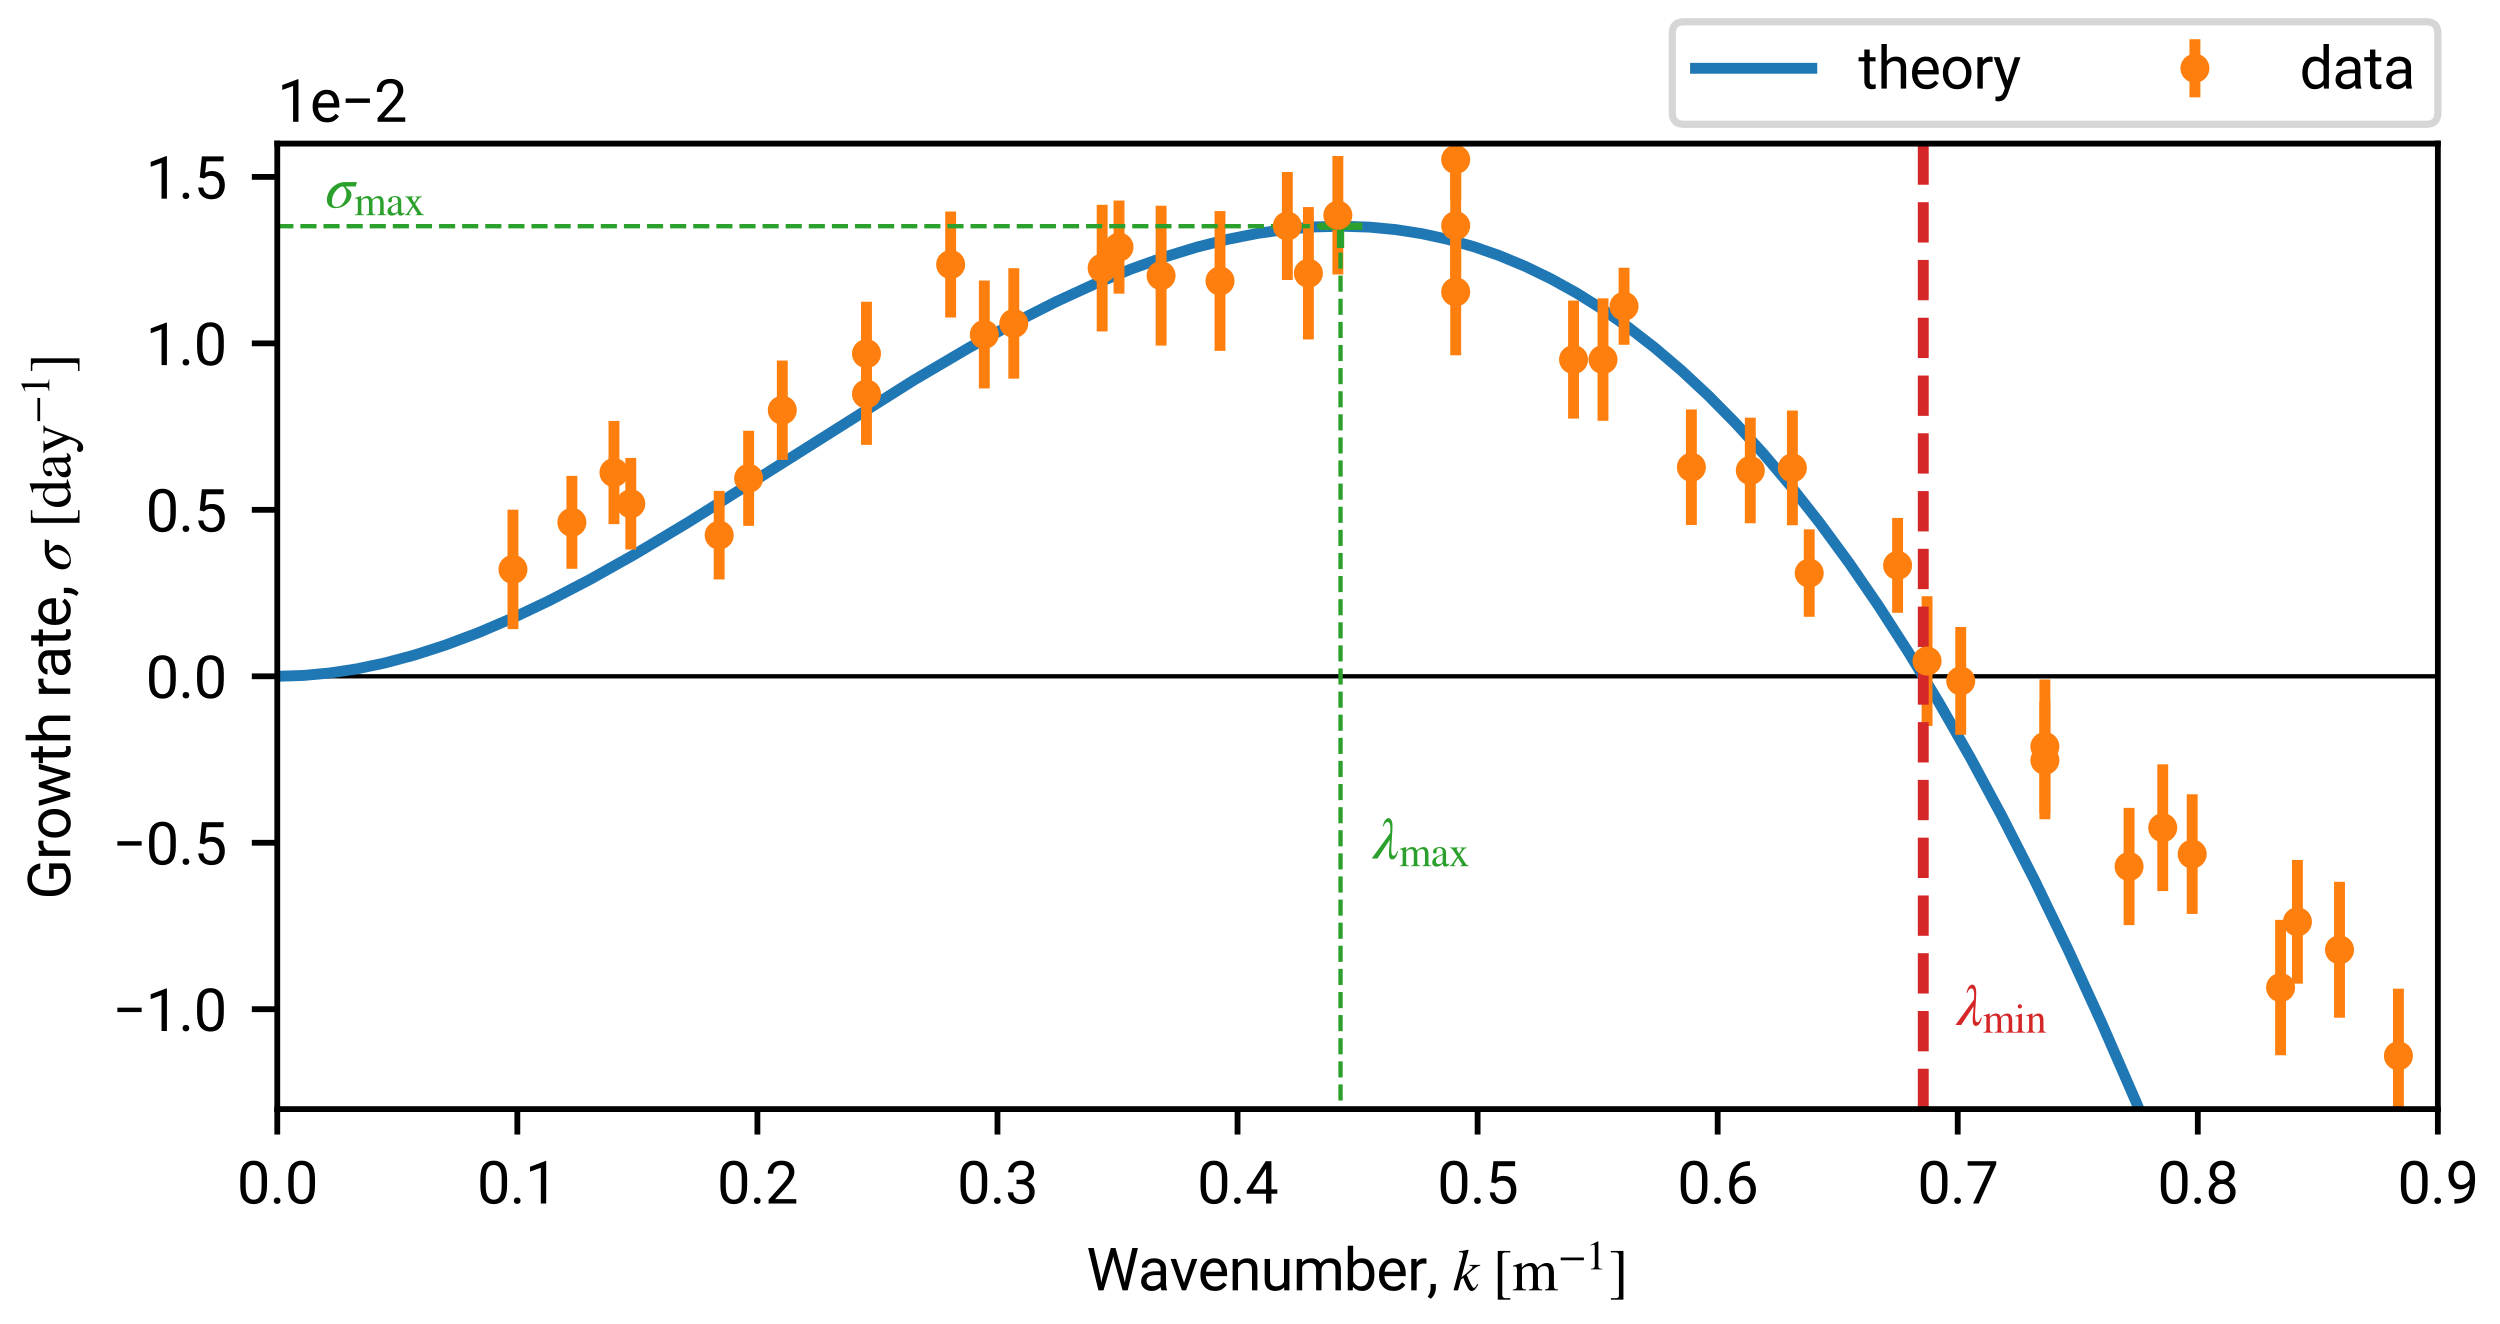 <?xml version='1.0' encoding='ASCII' standalone='yes'?>
<svg xmlns:xlink="http://www.w3.org/1999/xlink" xmlns="http://www.w3.org/2000/svg" width="688.069pt" height="364.5pt" viewBox="0 0 344.034 182.25" version="1.1">
 <defs>
  <style type="text/css">*{stroke-linejoin: round; stroke-linecap: butt}</style>
 </defs>
 <g id="figure_1">
  <g id="patch_1">
   <path d="M 0 182.25  L 344.034 182.25  L 344.034 0  L 0 0  z " style="fill: #ffffff"/>
  </g>
  <g id="axes_1">
   <g id="patch_2">
    <path d="M 38.156 152.625  L 335.483 152.625  L 335.483 19.762  L 38.156 19.762  z " style="fill: #ffffff"/>
   </g>
   <g id="matplotlib.axis_1">
    <g id="xtick_1">
     <g id="line2d_1">
      <defs>
       <path id="mc173ce4b96" d="M 0 0  L 0 3.5  " style="stroke: #000000; stroke-width: 0.8"/>
      </defs>
      <g>
       <use xlink:href="#mc173ce4b96" x="38.156" y="152.625" style="stroke: #000000; stroke-width: 0.8"/>
      </g>
     </g>
     <g id="text_1">
      <!-- 0.0 -->
      <g transform="translate(32.605 165.625) scale(0.08 -0.08)">
       <defs>
        <path id="Roboto-Regular-30" d="M 3234 1944  Q 3234 825 2848 381  Q 2463 -63 1800 -63  Q 1156 -63 764 368  Q 372 800 359 1872  L 359 2638  Q 359 3753 750 4183  Q 1141 4613 1794 4613  Q 2447 4613 2834 4195  Q 3222 3778 3234 2709  L 3234 1944  z M 2653 2734  Q 2653 3503 2434 3822  Q 2216 4141 1794 4141  Q 1388 4141 1167 3831  Q 947 3522 941 2778  L 941 1850  Q 941 1088 1164 750  Q 1388 413 1800 413  Q 2222 413 2436 745  Q 2650 1078 2653 1825  L 2653 2734  z " transform="scale(0.016)"/>
        <path id="Roboto-Regular-2e" d="M 450 306  Q 450 453 542 554  Q 634 656 809 656  Q 984 656 1076 554  Q 1169 453 1169 306  Q 1169 163 1076 62  Q 984 -38 809 -38  Q 634 -38 542 62  Q 450 163 450 306  z " transform="scale(0.016)"/>
       </defs>
       <use xlink:href="#Roboto-Regular-30"/>
       <use xlink:href="#Roboto-Regular-2e" x="56.201"/>
       <use xlink:href="#Roboto-Regular-30" x="82.568"/>
      </g>
     </g>
    </g>
    <g id="xtick_2">
     <g id="line2d_2">
      <g>
       <use xlink:href="#mc173ce4b96" x="71.193" y="152.625" style="stroke: #000000; stroke-width: 0.8"/>
      </g>
     </g>
     <g id="text_2">
      <!-- 0.1 -->
      <g transform="translate(65.642 165.625) scale(0.08 -0.08)">
       <defs>
        <path id="Roboto-Regular-31" d="M 2278 4575  L 2278 0  L 1700 0  L 1700 3853  L 534 3428  L 534 3950  L 2188 4575  L 2278 4575  z " transform="scale(0.016)"/>
       </defs>
       <use xlink:href="#Roboto-Regular-30"/>
       <use xlink:href="#Roboto-Regular-2e" x="56.201"/>
       <use xlink:href="#Roboto-Regular-31" x="82.568"/>
      </g>
     </g>
    </g>
    <g id="xtick_3">
     <g id="line2d_3">
      <g>
       <use xlink:href="#mc173ce4b96" x="104.229" y="152.625" style="stroke: #000000; stroke-width: 0.8"/>
      </g>
     </g>
     <g id="text_3">
      <!-- 0.2 -->
      <g transform="translate(98.678 165.625) scale(0.08 -0.08)">
       <defs>
        <path id="Roboto-Regular-32" d="M 3359 475  L 3359 0  L 381 0  L 381 416  L 1925 2134  Q 2306 2566 2439 2819  Q 2572 3072 2572 3328  Q 2572 3663 2364 3900  Q 2156 4138 1778 4138  Q 1322 4138 1097 3878  Q 872 3619 872 3213  L 294 3213  Q 294 3788 672 4200  Q 1050 4613 1778 4613  Q 2422 4613 2786 4278  Q 3150 3944 3150 3397  Q 3150 2997 2903 2592  Q 2656 2188 2297 1797  L 1078 475  L 3359 475  z " transform="scale(0.016)"/>
       </defs>
       <use xlink:href="#Roboto-Regular-30"/>
       <use xlink:href="#Roboto-Regular-2e" x="56.201"/>
       <use xlink:href="#Roboto-Regular-32" x="82.568"/>
      </g>
     </g>
    </g>
    <g id="xtick_4">
     <g id="line2d_4">
      <g>
       <use xlink:href="#mc173ce4b96" x="137.265" y="152.625" style="stroke: #000000; stroke-width: 0.8"/>
      </g>
     </g>
     <g id="text_4">
      <!-- 0.3 -->
      <g transform="translate(131.714 165.625) scale(0.08 -0.08)">
       <defs>
        <path id="Roboto-Regular-33" d="M 1222 2084  L 1222 2559  L 1647 2559  Q 2094 2563 2312 2784  Q 2531 3006 2531 3338  Q 2531 4138 1738 4138  Q 1369 4138 1141 3927  Q 913 3716 913 3359  L 334 3359  Q 334 3881 720 4247  Q 1106 4613 1738 4613  Q 2353 4613 2733 4286  Q 3113 3959 3113 3325  Q 3113 3072 2942 2784  Q 2772 2497 2397 2338  Q 2850 2191 3015 1884  Q 3181 1578 3181 1269  Q 3181 631 2768 284  Q 2356 -63 1741 -63  Q 1147 -63 722 267  Q 297 597 297 1203  L 875 1203  Q 875 844 1108 628  Q 1341 413 1741 413  Q 2138 413 2369 622  Q 2600 831 2600 1256  Q 2600 1681 2337 1882  Q 2075 2084 1634 2084  L 1222 2084  z " transform="scale(0.016)"/>
       </defs>
       <use xlink:href="#Roboto-Regular-30"/>
       <use xlink:href="#Roboto-Regular-2e" x="56.201"/>
       <use xlink:href="#Roboto-Regular-33" x="82.568"/>
      </g>
     </g>
    </g>
    <g id="xtick_5">
     <g id="line2d_5">
      <g>
       <use xlink:href="#mc173ce4b96" x="170.302" y="152.625" style="stroke: #000000; stroke-width: 0.8"/>
      </g>
     </g>
     <g id="text_5">
      <!-- 0.4 -->
      <g transform="translate(164.75 165.625) scale(0.08 -0.08)">
       <defs>
        <path id="Roboto-Regular-34" d="M 166 1397  L 2203 4550  L 2819 4550  L 2819 1531  L 3453 1531  L 3453 1056  L 2819 1056  L 2819 0  L 2241 0  L 2241 1056  L 166 1056  L 166 1397  z M 822 1531  L 2241 1531  L 2241 3766  L 2169 3638  L 822 1531  z " transform="scale(0.016)"/>
       </defs>
       <use xlink:href="#Roboto-Regular-30"/>
       <use xlink:href="#Roboto-Regular-2e" x="56.201"/>
       <use xlink:href="#Roboto-Regular-34" x="82.568"/>
      </g>
     </g>
    </g>
    <g id="xtick_6">
     <g id="line2d_6">
      <g>
       <use xlink:href="#mc173ce4b96" x="203.338" y="152.625" style="stroke: #000000; stroke-width: 0.8"/>
      </g>
     </g>
     <g id="text_6">
      <!-- 0.5 -->
      <g transform="translate(197.787 165.625) scale(0.08 -0.08)">
       <defs>
        <path id="Roboto-Regular-35" d="M 1109 2166  L 647 2284  L 875 4550  L 3209 4550  L 3209 4016  L 1366 4016  L 1228 2778  Q 1572 2975 1988 2975  Q 2616 2975 2980 2561  Q 3344 2147 3344 1450  Q 3344 797 2987 367  Q 2631 -63 1903 -63  Q 1350 -63 947 248  Q 544 559 481 1197  L 1031 1197  Q 1141 413 1903 413  Q 2313 413 2538 691  Q 2763 969 2763 1444  Q 2763 1872 2527 2164  Q 2291 2456 1853 2456  Q 1563 2456 1413 2378  Q 1263 2300 1109 2166  z " transform="scale(0.016)"/>
       </defs>
       <use xlink:href="#Roboto-Regular-30"/>
       <use xlink:href="#Roboto-Regular-2e" x="56.201"/>
       <use xlink:href="#Roboto-Regular-35" x="82.568"/>
      </g>
     </g>
    </g>
    <g id="xtick_7">
     <g id="line2d_7">
      <g>
       <use xlink:href="#mc173ce4b96" x="236.374" y="152.625" style="stroke: #000000; stroke-width: 0.8"/>
      </g>
     </g>
     <g id="text_7">
      <!-- 0.6 -->
      <g transform="translate(230.823 165.625) scale(0.08 -0.08)">
       <defs>
        <path id="Roboto-Regular-36" d="M 3291 1484  Q 3291 838 2930 387  Q 2569 -63 1878 -63  Q 1388 -63 1063 198  Q 738 459 577 861  Q 416 1263 416 1684  L 416 1956  Q 416 2597 595 3194  Q 775 3791 1247 4173  Q 1719 4556 2597 4556  L 2647 4556  L 2647 4066  Q 2041 4066 1705 3853  Q 1369 3641 1205 3302  Q 1041 2963 1006 2575  Q 1369 2984 1984 2984  Q 2438 2984 2727 2765  Q 3016 2547 3153 2201  Q 3291 1856 3291 1484  z M 997 1666  Q 997 1059 1267 737  Q 1538 416 1878 416  Q 2278 416 2498 708  Q 2719 1000 2719 1456  Q 2719 1863 2516 2184  Q 2313 2506 1891 2506  Q 1588 2506 1341 2325  Q 1094 2144 997 1884  L 997 1666  z " transform="scale(0.016)"/>
       </defs>
       <use xlink:href="#Roboto-Regular-30"/>
       <use xlink:href="#Roboto-Regular-2e" x="56.201"/>
       <use xlink:href="#Roboto-Regular-36" x="82.568"/>
      </g>
     </g>
    </g>
    <g id="xtick_8">
     <g id="line2d_8">
      <g>
       <use xlink:href="#mc173ce4b96" x="269.41" y="152.625" style="stroke: #000000; stroke-width: 0.8"/>
      </g>
     </g>
     <g id="text_8">
      <!-- 0.7 -->
      <g transform="translate(263.859 165.625) scale(0.08 -0.08)">
       <defs>
        <path id="Roboto-Regular-37" d="M 3319 4550  L 3319 4225  L 1434 0  L 825 0  L 2706 4075  L 244 4075  L 244 4550  L 3319 4550  z " transform="scale(0.016)"/>
       </defs>
       <use xlink:href="#Roboto-Regular-30"/>
       <use xlink:href="#Roboto-Regular-2e" x="56.201"/>
       <use xlink:href="#Roboto-Regular-37" x="82.568"/>
      </g>
     </g>
    </g>
    <g id="xtick_9">
     <g id="line2d_9">
      <g>
       <use xlink:href="#mc173ce4b96" x="302.447" y="152.625" style="stroke: #000000; stroke-width: 0.8"/>
      </g>
     </g>
     <g id="text_9">
      <!-- 0.8 -->
      <g transform="translate(296.895 165.625) scale(0.08 -0.08)">
       <defs>
        <path id="Roboto-Regular-38" d="M 3244 1231  Q 3244 606 2826 271  Q 2409 -63 1796 -63  Q 1184 -63 767 271  Q 350 606 350 1231  Q 350 1613 554 1905  Q 759 2197 1109 2347  Q 806 2494 629 2762  Q 453 3031 453 3366  Q 453 3963 833 4288  Q 1213 4613 1794 4613  Q 2378 4613 2758 4288  Q 3138 3963 3138 3366  Q 3138 3028 2956 2761  Q 2775 2494 2472 2347  Q 2825 2197 3034 1903  Q 3244 1609 3244 1231  z M 2559 3356  Q 2559 3697 2346 3917  Q 2134 4138 1793 4138  Q 1453 4138 1243 3927  Q 1034 3716 1034 3356  Q 1034 3003 1243 2790  Q 1453 2578 1797 2578  Q 2138 2578 2348 2790  Q 2559 3003 2559 3356  z M 2663 1244  Q 2663 1625 2420 1865  Q 2178 2106 1791 2106  Q 1394 2106 1161 1865  Q 928 1625 928 1244  Q 928 850 1161 631  Q 1394 413 1797 413  Q 2200 413 2431 631  Q 2663 850 2663 1244  z " transform="scale(0.016)"/>
       </defs>
       <use xlink:href="#Roboto-Regular-30"/>
       <use xlink:href="#Roboto-Regular-2e" x="56.201"/>
       <use xlink:href="#Roboto-Regular-38" x="82.568"/>
      </g>
     </g>
    </g>
    <g id="xtick_10">
     <g id="line2d_10">
      <g>
       <use xlink:href="#mc173ce4b96" x="335.483" y="152.625" style="stroke: #000000; stroke-width: 0.8"/>
      </g>
     </g>
     <g id="text_10">
      <!-- 0.9 -->
      <g transform="translate(329.932 165.625) scale(0.08 -0.08)">
       <defs>
        <path id="Roboto-Regular-39" d="M 3175 2563  Q 3175 2119 3098 1667  Q 3022 1216 2801 836  Q 2581 456 2151 225  Q 1722 -6 953 -6  L 953 484  Q 1644 484 1980 700  Q 2316 916 2448 1264  Q 2581 1613 2597 2006  Q 2416 1791 2162 1656  Q 1909 1522 1613 1522  Q 1163 1522 875 1747  Q 588 1972 450 2320  Q 313 2669 313 3041  Q 313 3691 670 4152  Q 1028 4613 1725 4613  Q 2244 4613 2564 4344  Q 2884 4075 3029 3653  Q 3175 3231 3175 2772  L 3175 2563  z M 881 3072  Q 881 2666 1086 2334  Q 1291 2003 1706 2003  Q 2003 2003 2245 2181  Q 2488 2359 2600 2622  L 2600 2850  Q 2600 3472 2336 3803  Q 2072 4134 1725 4134  Q 1322 4134 1101 3829  Q 881 3525 881 3072  z " transform="scale(0.016)"/>
       </defs>
       <use xlink:href="#Roboto-Regular-30"/>
       <use xlink:href="#Roboto-Regular-2e" x="56.201"/>
       <use xlink:href="#Roboto-Regular-39" x="82.568"/>
      </g>
     </g>
    </g>
    <g id="text_11">
     <!-- Wavenumber, $k~[\rm m^{-1}]$ -->
     <g transform="translate(149.5 177.625) scale(0.08 -0.08)">
      <defs>
       <path id="Roboto-Regular-57" d="M 5541 4550  L 4441 0  L 3894 0  L 2956 3316  L 2884 3663  L 2813 3316  L 1841 0  L 1294 0  L 191 4550  L 791 4550  L 1509 1438  L 1600 834  L 1725 1375  L 2628 4550  L 3131 4550  L 4009 1375  L 4138 822  L 4234 1441  L 4938 4550  L 5541 4550  z " transform="scale(0.016)"/>
       <path id="Roboto-Regular-61" d="M 2528 0  Q 2472 122 2447 356  Q 2284 184 2040 60  Q 1797 -63 1484 -63  Q 966 -63 653 228  Q 341 519 341 941  Q 341 1484 753 1767  Q 1166 2050 1863 2050  L 2434 2050  L 2434 2319  Q 2434 2619 2254 2798  Q 2075 2978 1722 2978  Q 1394 2978 1192 2817  Q 991 2656 991 2444  L 413 2444  Q 413 2806 778 3125  Q 1144 3444 1756 3444  Q 2306 3444 2659 3162  Q 3013 2881 3013 2313  L 3013 794  Q 3013 325 3131 50  L 3131 0  L 2528 0  z M 1569 444  Q 1881 444 2111 600  Q 2341 756 2434 947  L 2434 1644  L 1897 1644  Q 922 1625 922 1019  Q 922 778 1084 611  Q 1247 444 1569 444  z " transform="scale(0.016)"/>
       <path id="Roboto-Regular-76" d="M 2984 3381  L 1769 0  L 1328 0  L 103 3381  L 697 3381  L 1556 791  L 2394 3381  L 2984 3381  z " transform="scale(0.016)"/>
       <path id="Roboto-Regular-65" d="M 3116 591  Q 2950 341 2647 139  Q 2344 -63 1844 -63  Q 1138 -63 714 396  Q 291 856 291 1572  L 291 1703  Q 291 2256 502 2645  Q 713 3034 1050 3239  Q 1388 3444 1769 3444  Q 2494 3444 2826 2970  Q 3159 2497 3159 1788  L 3159 1528  L 872 1528  Q 884 1063 1148 736  Q 1413 409 1875 409  Q 2181 409 2393 534  Q 2606 659 2766 869  L 3116 591  z M 1769 2969  Q 1425 2969 1187 2719  Q 950 2469 891 2000  L 2581 2000  L 2581 2044  Q 2559 2381 2386 2675  Q 2213 2969 1769 2969  z " transform="scale(0.016)"/>
       <path id="Roboto-Regular-6e" d="M 1844 2956  Q 1566 2956 1353 2806  Q 1141 2656 1019 2416  L 1019 0  L 441 0  L 441 3381  L 988 3381  L 1006 2959  Q 1391 3444 2016 3444  Q 2513 3444 2805 3166  Q 3097 2888 3100 2231  L 3100 0  L 2519 0  L 2519 2222  Q 2519 2619 2345 2787  Q 2172 2956 1844 2956  z " transform="scale(0.016)"/>
       <path id="Roboto-Regular-75" d="M 2538 0  L 2525 334  Q 2194 -63 1538 -63  Q 1041 -63 734 231  Q 428 525 428 1200  L 428 3381  L 1006 3381  L 1006 1194  Q 1006 738 1198 583  Q 1391 428 1628 428  Q 2281 428 2509 919  L 2509 3381  L 3091 3381  L 3091 0  L 2538 0  z " transform="scale(0.016)"/>
       <path id="Roboto-Regular-6d" d="M 1794 2956  Q 1225 2956 1016 2478  L 1016 0  L 434 0  L 434 3381  L 984 3381  L 1000 3013  Q 1366 3444 2000 3444  Q 2325 3444 2579 3314  Q 2834 3184 2969 2900  Q 3138 3144 3408 3294  Q 3678 3444 4044 3444  Q 4588 3444 4883 3153  Q 5178 2863 5178 2222  L 5178 0  L 4597 0  L 4597 2228  Q 4597 2653 4401 2804  Q 4206 2956 3875 2956  Q 3525 2956 3325 2748  Q 3125 2541 3094 2244  L 3094 0  L 2516 0  L 2516 2225  Q 2516 2622 2319 2789  Q 2122 2956 1794 2956  z " transform="scale(0.016)"/>
       <path id="Roboto-Regular-62" d="M 3303 1653  Q 3303 913 2959 425  Q 2616 -63 1988 -63  Q 1347 -63 1000 391  L 969 0  L 438 0  L 438 4800  L 1019 4800  L 1019 3016  Q 1363 3444 1981 3444  Q 2619 3444 2961 2969  Q 3303 2494 3303 1719  L 3303 1653  z M 1838 2956  Q 1522 2956 1325 2804  Q 1128 2653 1019 2431  L 1019 959  Q 1131 734 1331 581  Q 1531 428 1844 428  Q 2313 428 2517 789  Q 2722 1150 2722 1653  L 2722 1719  Q 2722 2222 2526 2589  Q 2331 2956 1838 2956  z " transform="scale(0.016)"/>
       <path id="Roboto-Regular-72" d="M 1791 2888  Q 1225 2888 1019 2400  L 1019 0  L 441 0  L 441 3381  L 1003 3381  L 1016 2994  Q 1294 3444 1819 3444  Q 1981 3444 2075 3400  L 2072 2863  Q 1944 2888 1791 2888  z " transform="scale(0.016)"/>
       <path id="Roboto-Regular-2c" d="M 966 688  L 966 222  Q 966 -63 822 -380  Q 678 -697 419 -909  L 91 -681  Q 391 -263 400 175  L 400 688  L 966 688  z " transform="scale(0.016)"/>
       <path id="Roboto-Regular-20" transform="scale(0.016)"/>
       <path id="STIXGeneral-Italic-6b" d="M 2950 2739  L 2950 2637  Q 2720 2624 2464 2448  Q 2208 2272 1510 1651  L 1747 1088  Q 2099 262 2266 262  Q 2400 262 2554 531  Q 2586 582 2650 698  L 2746 627  Q 2522 224 2374 77  Q 2227 -70 2035 -70  Q 1894 -70 1782 42  Q 1670 154 1517 454  Q 1325 826 1133 1357  L 877 1152  L 570 0  L 90 0  L 992 3379  Q 1082 3699 1107 3942  Q 1088 4096 781 4096  L 666 4096  L 666 4198  Q 1146 4256 1670 4371  L 1709 4333  L 941 1414  L 1216 1626  Q 2131 2330 2131 2522  Q 2131 2637 1894 2637  L 1805 2637  L 1805 2739  L 2950 2739  z " transform="scale(0.016)"/>
       <path id="STIXGeneral-Regular-5b" d="M 1914 -998  L 563 -998  L 563 4237  L 1914 4237  L 1914 4077  L 1382 4077  Q 1216 4077 1133 4006  Q 1050 3936 1050 3770  L 1050 -493  Q 1050 -838 1382 -838  L 1914 -838  L 1914 -998  z " transform="scale(0.016)"/>
       <path id="STIXGeneral-Regular-6d" d="M 4960 0  L 3565 0  L 3565 96  Q 3834 122 3907 208  Q 3981 294 3981 576  L 3981 1894  Q 3981 2278 3869 2444  Q 3757 2611 3488 2611  Q 3264 2611 3107 2521  Q 2950 2432 2803 2221  L 2803 608  Q 2803 301 2896 201  Q 2989 102 3264 96  L 3264 0  L 1830 0  L 1830 96  Q 2112 115 2189 188  Q 2266 262 2266 550  L 2266 1901  Q 2266 2611 1850 2611  Q 1670 2611 1468 2531  Q 1267 2451 1171 2336  Q 1088 2240 1088 2227  L 1088 448  Q 1088 243 1177 176  Q 1267 109 1523 96  L 1523 0  L 102 0  L 102 96  Q 371 102 460 195  Q 550 288 550 563  L 550 2150  Q 550 2387 499 2480  Q 448 2573 326 2573  Q 230 2573 122 2547  L 122 2656  Q 557 2778 1011 2944  L 1062 2925  L 1062 2451  L 1075 2451  Q 1363 2752 1584 2848  Q 1805 2944 2054 2944  Q 2560 2944 2733 2406  Q 3232 2944 3776 2944  Q 4518 2944 4518 1792  L 4518 493  Q 4518 282 4582 202  Q 4646 122 4794 109  L 4960 96  L 4960 0  z " transform="scale(0.016)"/>
       <path id="STIXGeneral-Regular-2212" d="M 3974 1408  L 410 1408  L 410 1830  L 3974 1830  L 3974 1408  z " transform="scale(0.016)"/>
       <path id="STIXGeneral-Regular-31" d="M 2522 0  L 755 0  L 755 96  Q 1107 115 1235 227  Q 1363 339 1363 608  L 1363 3482  Q 1363 3795 1171 3795  Q 1082 3795 883 3718  L 710 3654  L 710 3744  L 1856 4326  L 1914 4307  L 1914 486  Q 1914 275 2042 185  Q 2170 96 2522 96  L 2522 0  z " transform="scale(0.016)"/>
       <path id="STIXGeneral-Regular-5d" d="M 1568 -998  L 218 -998  L 218 -838  L 781 -838  Q 947 -838 1014 -768  Q 1082 -698 1082 -544  L 1082 3731  Q 1082 4077 755 4077  L 218 4077  L 218 4237  L 1568 4237  L 1568 -998  z " transform="scale(0.016)"/>
      </defs>
      <use xlink:href="#Roboto-Regular-57" transform="translate(0 0.684)"/>
      <use xlink:href="#Roboto-Regular-61" transform="translate(88.721 0.684)"/>
      <use xlink:href="#Roboto-Regular-76" transform="translate(143.115 0.684)"/>
      <use xlink:href="#Roboto-Regular-65" transform="translate(191.553 0.684)"/>
      <use xlink:href="#Roboto-Regular-6e" transform="translate(244.58 0.684)"/>
      <use xlink:href="#Roboto-Regular-75" transform="translate(299.805 0.684)"/>
      <use xlink:href="#Roboto-Regular-6d" transform="translate(354.932 0.684)"/>
      <use xlink:href="#Roboto-Regular-62" transform="translate(442.627 0.684)"/>
      <use xlink:href="#Roboto-Regular-65" transform="translate(498.779 0.684)"/>
      <use xlink:href="#Roboto-Regular-72" transform="translate(551.807 0.684)"/>
      <use xlink:href="#Roboto-Regular-2c" transform="translate(585.693 0.684)"/>
      <use xlink:href="#Roboto-Regular-20" transform="translate(605.371 0.684)"/>
      <use xlink:href="#STIXGeneral-Italic-6b" transform="translate(630.176 0.684)"/>
      <use xlink:href="#STIXGeneral-Regular-5b" transform="translate(698.642 0.684)"/>
      <use xlink:href="#STIXGeneral-Regular-6d" transform="translate(731.942 0.684)"/>
      <use xlink:href="#STIXGeneral-Regular-2212" transform="translate(811.317 36.684) scale(0.7)"/>
      <use xlink:href="#STIXGeneral-Regular-31" transform="translate(859.267 36.684) scale(0.7)"/>
      <use xlink:href="#STIXGeneral-Regular-5d" transform="translate(898.767 0.684)"/>
     </g>
    </g>
   </g>
   <g id="matplotlib.axis_2">
    <g id="ytick_1">
     <g id="line2d_11">
      <defs>
       <path id="m162d653816" d="M 0 0  L -3.5 0  " style="stroke: #000000; stroke-width: 0.8"/>
      </defs>
      <g>
       <use xlink:href="#m162d653816" x="38.156" y="138.88" style="stroke: #000000; stroke-width: 0.8"/>
      </g>
     </g>
     <g id="text_12">
      <!-- &#8722;1.0 -->
      <g transform="translate(15.48 141.88) scale(0.08 -0.08)">
       <defs>
        <path id="Roboto-Regular-2212" d="M 3134 2509  L 3134 2034  L 525 2034  L 525 2509  L 3134 2509  z " transform="scale(0.016)"/>
       </defs>
       <use xlink:href="#Roboto-Regular-2212"/>
       <use xlink:href="#Roboto-Regular-31" x="57.178"/>
       <use xlink:href="#Roboto-Regular-2e" x="113.379"/>
       <use xlink:href="#Roboto-Regular-30" x="139.746"/>
      </g>
     </g>
    </g>
    <g id="ytick_2">
     <g id="line2d_12">
      <g>
       <use xlink:href="#m162d653816" x="38.156" y="115.973" style="stroke: #000000; stroke-width: 0.8"/>
      </g>
     </g>
     <g id="text_13">
      <!-- &#8722;0.5 -->
      <g transform="translate(15.48 118.973) scale(0.08 -0.08)">
       <use xlink:href="#Roboto-Regular-2212"/>
       <use xlink:href="#Roboto-Regular-30" x="57.178"/>
       <use xlink:href="#Roboto-Regular-2e" x="113.379"/>
       <use xlink:href="#Roboto-Regular-35" x="139.746"/>
      </g>
     </g>
    </g>
    <g id="ytick_3">
     <g id="line2d_13">
      <g>
       <use xlink:href="#m162d653816" x="38.156" y="93.066" style="stroke: #000000; stroke-width: 0.8"/>
      </g>
     </g>
     <g id="text_14">
      <!-- 0.0 -->
      <g transform="translate(20.054 96.066) scale(0.08 -0.08)">
       <use xlink:href="#Roboto-Regular-30"/>
       <use xlink:href="#Roboto-Regular-2e" x="56.201"/>
       <use xlink:href="#Roboto-Regular-30" x="82.568"/>
      </g>
     </g>
    </g>
    <g id="ytick_4">
     <g id="line2d_14">
      <g>
       <use xlink:href="#m162d653816" x="38.156" y="70.158" style="stroke: #000000; stroke-width: 0.8"/>
      </g>
     </g>
     <g id="text_15">
      <!-- 0.5 -->
      <g transform="translate(20.054 73.158) scale(0.08 -0.08)">
       <use xlink:href="#Roboto-Regular-30"/>
       <use xlink:href="#Roboto-Regular-2e" x="56.201"/>
       <use xlink:href="#Roboto-Regular-35" x="82.568"/>
      </g>
     </g>
    </g>
    <g id="ytick_5">
     <g id="line2d_15">
      <g>
       <use xlink:href="#m162d653816" x="38.156" y="47.251" style="stroke: #000000; stroke-width: 0.8"/>
      </g>
     </g>
     <g id="text_16">
      <!-- 1.0 -->
      <g transform="translate(20.054 50.251) scale(0.08 -0.08)">
       <use xlink:href="#Roboto-Regular-31"/>
       <use xlink:href="#Roboto-Regular-2e" x="56.201"/>
       <use xlink:href="#Roboto-Regular-30" x="82.568"/>
      </g>
     </g>
    </g>
    <g id="ytick_6">
     <g id="line2d_16">
      <g>
       <use xlink:href="#m162d653816" x="38.156" y="24.343" style="stroke: #000000; stroke-width: 0.8"/>
      </g>
     </g>
     <g id="text_17">
      <!-- 1.5 -->
      <g transform="translate(20.054 27.343) scale(0.08 -0.08)">
       <use xlink:href="#Roboto-Regular-31"/>
       <use xlink:href="#Roboto-Regular-2e" x="56.201"/>
       <use xlink:href="#Roboto-Regular-35" x="82.568"/>
      </g>
     </g>
    </g>
    <g id="text_18">
     <!-- Growth rate, $\sigma~[\rm day ^{-1}]$ -->
     <g transform="translate(9.72 123.793) rotate(-90) scale(0.08 -0.08)">
      <defs>
       <path id="Roboto-Regular-47" d="M 3891 2266  L 3891 600  Q 3763 413 3403 175  Q 3044 -63 2281 -63  Q 1450 -63 915 507  Q 381 1078 381 2100  L 381 2453  Q 381 3469 856 4041  Q 1331 4613 2213 4613  Q 2994 4613 3398 4219  Q 3803 3825 3891 3219  L 3288 3219  Q 3225 3588 2979 3853  Q 2734 4119 2213 4119  Q 1584 4119 1287 3676  Q 991 3234 988 2475  L 988 2100  Q 988 1313 1344 870  Q 1700 428 2284 428  Q 2769 428 2984 542  Q 3200 656 3291 759  L 3291 1778  L 2238 1778  L 2238 2266  L 3891 2266  z " transform="scale(0.016)"/>
       <path id="Roboto-Regular-6f" d="M 288 1725  Q 288 2459 700 2951  Q 1113 3444 1822 3444  Q 2531 3444 2943 2961  Q 3356 2478 3366 1756  L 3366 1653  Q 3366 919 2952 428  Q 2538 -63 1828 -63  Q 1116 -63 702 428  Q 288 919 288 1653  L 288 1725  z M 866 1653  Q 866 1150 1105 781  Q 1344 413 1828 413  Q 2300 413 2540 777  Q 2781 1141 2784 1644  L 2784 1725  Q 2784 2222 2543 2595  Q 2303 2969 1822 2969  Q 1344 2969 1105 2595  Q 866 2222 866 1725  L 866 1653  z " transform="scale(0.016)"/>
       <path id="Roboto-Regular-77" d="M 4659 3381  L 3678 0  L 3209 0  L 2388 2559  L 1588 0  L 1116 0  L 134 3381  L 713 3381  L 1378 856  L 2166 3381  L 2631 3381  L 3431 803  L 4084 3381  L 4659 3381  z " transform="scale(0.016)"/>
       <path id="Roboto-Regular-74" d="M 1872 0  Q 1675 -63 1425 -63  Q 1103 -63 875 134  Q 647 331 647 841  L 647 2938  L 28 2938  L 28 3381  L 647 3381  L 647 4203  L 1225 4203  L 1225 3381  L 1856 3381  L 1856 2938  L 1225 2938  L 1225 838  Q 1225 578 1337 506  Q 1450 434 1597 434  Q 1706 434 1869 472  L 1872 0  z " transform="scale(0.016)"/>
       <path id="Roboto-Regular-68" d="M 1844 2956  Q 1566 2956 1353 2806  Q 1141 2656 1019 2416  L 1019 0  L 441 0  L 441 4800  L 1019 4800  L 1019 2978  Q 1403 3444 2016 3444  Q 2513 3444 2805 3166  Q 3097 2888 3100 2231  L 3100 0  L 2519 0  L 2519 2222  Q 2519 2619 2345 2787  Q 2172 2956 1844 2956  z " transform="scale(0.016)"/>
       <path id="STIXGeneral-Italic-3c3" d="M 3398 2739  L 3283 2266  L 2195 2266  Q 2291 2112 2457 1981  Q 2624 1850 2717 1725  Q 2810 1600 2810 1389  Q 2810 851 2288 390  Q 1766 -70 1107 -70  Q 659 -70 416 170  Q 173 410 173 832  Q 173 1274 409 1706  Q 646 2138 1113 2438  Q 1581 2739 2157 2739  L 3398 2739  z M 2272 1414  Q 2272 1709 2166 1939  Q 2061 2170 1901 2266  Q 1530 2266 1120 1770  Q 710 1274 710 640  Q 710 358 844 211  Q 979 64 1210 64  Q 1638 64 1955 525  Q 2272 986 2272 1414  z " transform="scale(0.016)"/>
       <path id="STIXGeneral-Regular-64" d="M 3142 269  L 2202 -64  L 2176 -45  L 2176 365  Q 1869 -64 1357 -64  Q 826 -64 499 317  Q 173 698 173 1312  Q 173 1990 563 2467  Q 954 2944 1504 2944  Q 1850 2944 2176 2669  L 2176 3667  Q 2176 3866 2118 3930  Q 2061 3994 1882 3994  Q 1792 3994 1741 3987  L 1741 4090  Q 2323 4243 2682 4371  L 2714 4358  L 2714 730  Q 2714 506 2768 435  Q 2822 365 2995 365  Q 3034 365 3142 371  L 3142 269  z M 2176 653  L 2176 2125  Q 2176 2381 1981 2573  Q 1786 2765 1523 2765  Q 1158 2765 940 2438  Q 723 2112 723 1568  Q 723 979 963 624  Q 1203 269 1606 269  Q 1907 269 2080 474  Q 2176 582 2176 653  z " transform="scale(0.016)"/>
       <path id="STIXGeneral-Regular-61" d="M 2829 422  L 2829 243  Q 2586 -64 2253 -64  Q 1888 -64 1843 403  L 1837 403  Q 1427 -64 909 -64  Q 608 -64 422 112  Q 237 288 237 602  Q 237 1050 685 1350  Q 992 1555 1837 1869  L 1837 2214  Q 1837 2502 1699 2646  Q 1562 2790 1338 2790  Q 1146 2790 1018 2697  Q 890 2605 890 2477  Q 890 2419 909 2348  Q 928 2278 928 2208  Q 928 2112 841 2029  Q 755 1946 634 1946  Q 525 1946 441 2029  Q 358 2112 358 2240  Q 358 2547 685 2752  Q 986 2944 1421 2944  Q 1939 2944 2176 2656  Q 2291 2522 2323 2384  Q 2355 2246 2355 1946  L 2355 723  Q 2355 301 2554 301  Q 2682 301 2829 422  z M 1837 813  L 1837 1715  Q 1248 1510 1018 1293  Q 800 1094 800 800  Q 800 557 921 432  Q 1043 307 1242 307  Q 1453 307 1613 410  Q 1747 506 1792 589  Q 1837 672 1837 813  z " transform="scale(0.016)"/>
       <path id="STIXGeneral-Regular-79" d="M 3040 2880  L 3040 2784  Q 2925 2771 2854 2700  Q 2784 2630 2720 2458  L 1760 -160  Q 1510 -838 1257 -1116  Q 1005 -1395 640 -1395  Q 435 -1395 313 -1289  Q 192 -1184 192 -1024  Q 192 -902 272 -816  Q 352 -730 467 -730  Q 653 -730 800 -813  Q 883 -858 966 -858  Q 1101 -858 1286 -576  Q 1376 -448 1459 -211  Q 1542 26 1542 115  Q 1542 198 1274 762  L 429 2566  Q 346 2752 90 2790  L 90 2880  L 1402 2880  L 1402 2784  Q 1197 2778 1117 2739  Q 1037 2701 1037 2611  Q 1037 2541 1120 2349  L 1837 749  L 2458 2515  Q 2483 2573 2483 2630  Q 2483 2784 2189 2784  L 2189 2880  L 3040 2880  z " transform="scale(0.016)"/>
      </defs>
      <use xlink:href="#Roboto-Regular-47" transform="translate(0 0.684)"/>
      <use xlink:href="#Roboto-Regular-72" transform="translate(68.115 0.684)"/>
      <use xlink:href="#Roboto-Regular-6f" transform="translate(102.002 0.684)"/>
      <use xlink:href="#Roboto-Regular-77" transform="translate(159.033 0.684)"/>
      <use xlink:href="#Roboto-Regular-74" transform="translate(234.18 0.684)"/>
      <use xlink:href="#Roboto-Regular-68" transform="translate(266.895 0.684)"/>
      <use xlink:href="#Roboto-Regular-20" transform="translate(321.973 0.684)"/>
      <use xlink:href="#Roboto-Regular-72" transform="translate(346.777 0.684)"/>
      <use xlink:href="#Roboto-Regular-61" transform="translate(380.664 0.684)"/>
      <use xlink:href="#Roboto-Regular-74" transform="translate(435.059 0.684)"/>
      <use xlink:href="#Roboto-Regular-65" transform="translate(467.773 0.684)"/>
      <use xlink:href="#Roboto-Regular-2c" transform="translate(520.801 0.684)"/>
      <use xlink:href="#Roboto-Regular-20" transform="translate(540.479 0.684)"/>
      <use xlink:href="#STIXGeneral-Italic-3c3" transform="translate(565.283 0.684)"/>
      <use xlink:href="#STIXGeneral-Regular-5b" transform="translate(639.15 0.684)"/>
      <use xlink:href="#STIXGeneral-Regular-64" transform="translate(672.45 0.684)"/>
      <use xlink:href="#STIXGeneral-Regular-61" transform="translate(722.45 0.684)"/>
      <use xlink:href="#STIXGeneral-Regular-79" transform="translate(766.85 0.684)"/>
      <use xlink:href="#STIXGeneral-Regular-2212" transform="translate(818.425 36.684) scale(0.7)"/>
      <use xlink:href="#STIXGeneral-Regular-31" transform="translate(866.375 36.684) scale(0.7)"/>
      <use xlink:href="#STIXGeneral-Regular-5d" transform="translate(905.875 0.684)"/>
     </g>
    </g>
    <g id="text_19">
     <!-- 1e&#8722;2 -->
     <g transform="translate(38.156 16.762) scale(0.08 -0.08)">
      <use xlink:href="#Roboto-Regular-31"/>
      <use xlink:href="#Roboto-Regular-65" x="56.201"/>
      <use xlink:href="#Roboto-Regular-2212" x="109.229"/>
      <use xlink:href="#Roboto-Regular-32" x="166.406"/>
     </g>
    </g>
   </g>
   <g id="line2d_17">
    <path d="M 38.156 93.066  L 335.483 93.066  " clip-path="url(#p3e95d2fbd8)" style="fill: none; stroke: #000000; stroke-width: 0.6; stroke-linecap: square"/>
   </g>
   <g id="line2d_18">
    <path d="M 38.156 93.066  L 41.696 92.955  L 45.331 92.619  L 49.107 92.044  L 52.977 91.229  L 57.036 90.144  L 61.284 88.774  L 65.768 87.089  L 70.488 85.076  L 75.586 82.656  L 81.155 79.759  L 87.338 76.286  L 94.607 71.937  L 104.188 65.926  L 125.759 52.315  L 133.263 47.897  L 139.635 44.399  L 145.346 41.511  L 150.633 39.083  L 155.589 37.05  L 160.261 35.371  L 164.698 34.009  L 168.946 32.934  L 173.052 32.12  L 177.064 31.552  L 180.935 31.226  L 184.711 31.129  L 188.439 31.255  L 192.074 31.598  L 195.661 32.156  L 199.248 32.94  L 202.788 33.941  L 206.328 35.174  L 209.868 36.644  L 213.408 38.357  L 216.948 40.318  L 220.488 42.532  L 224.075 45.039  L 227.709 47.853  L 231.391 50.99  L 235.072 54.42  L 238.848 58.246  L 242.671 62.443  L 246.542 67.026  L 250.459 72.012  L 254.471 77.483  L 258.53 83.399  L 262.684 89.851  L 266.885 96.791  L 271.18 104.32  L 275.569 112.47  L 280.053 121.273  L 284.585 130.662  L 289.21 140.759  L 293.93 151.597  L 298.744 163.209  L 303.7 175.752  L 306.556 183.25  L 306.556 183.25  " clip-path="url(#p3e95d2fbd8)" style="fill: none; stroke: #1f77b4; stroke-width: 1.5; stroke-linecap: square"/>
   </g>
   <g id="LineCollection_1">
    <path d="M 220.594 57.906  L 220.594 41.059  " clip-path="url(#p3e95d2fbd8)" style="fill: none; stroke: #ff7f0e; stroke-width: 1.5"/>
    <path d="M 240.865 72.006  L 240.865 57.478  " clip-path="url(#p3e95d2fbd8)" style="fill: none; stroke: #ff7f0e; stroke-width: 1.5"/>
    <path d="M 261.135 84.333  L 261.135 71.279  " clip-path="url(#p3e95d2fbd8)" style="fill: none; stroke: #ff7f0e; stroke-width: 1.5"/>
    <path d="M 281.406 111.957  L 281.406 93.507  " clip-path="url(#p3e95d2fbd8)" style="fill: none; stroke: #ff7f0e; stroke-width: 1.5"/>
    <path d="M 301.677 125.766  L 301.677 109.304  " clip-path="url(#p3e95d2fbd8)" style="fill: none; stroke: #ff7f0e; stroke-width: 1.5"/>
    <path d="M 321.948 140.056  L 321.948 121.352  " clip-path="url(#p3e95d2fbd8)" style="fill: none; stroke: #ff7f0e; stroke-width: 1.5"/>
    <path d="M 78.698 78.278  L 78.698 65.487  " clip-path="url(#p3e95d2fbd8)" style="fill: none; stroke: #ff7f0e; stroke-width: 1.5"/>
    <path d="M 98.969 79.745  L 98.969 67.551  " clip-path="url(#p3e95d2fbd8)" style="fill: none; stroke: #ff7f0e; stroke-width: 1.5"/>
    <path d="M 119.24 61.217  L 119.24 47.216  " clip-path="url(#p3e95d2fbd8)" style="fill: none; stroke: #ff7f0e; stroke-width: 1.5"/>
    <path d="M 139.511 52.114  L 139.511 36.911  " clip-path="url(#p3e95d2fbd8)" style="fill: none; stroke: #ff7f0e; stroke-width: 1.5"/>
    <path d="M 159.781 47.556  L 159.781 28.31  " clip-path="url(#p3e95d2fbd8)" style="fill: none; stroke: #ff7f0e; stroke-width: 1.5"/>
    <path d="M 180.052 46.712  L 180.052 28.491  " clip-path="url(#p3e95d2fbd8)" style="fill: none; stroke: #ff7f0e; stroke-width: 1.5"/>
    <path d="M 200.323 39.881  L 200.323 22.225  " clip-path="url(#p3e95d2fbd8)" style="fill: none; stroke: #ff7f0e; stroke-width: 1.5"/>
    <path d="M 184.106 37.767  L 184.106 21.468  " clip-path="url(#p3e95d2fbd8)" style="fill: none; stroke: #ff7f0e; stroke-width: 1.5"/>
    <path d="M 200.323 48.898  L 200.323 31.436  " clip-path="url(#p3e95d2fbd8)" style="fill: none; stroke: #ff7f0e; stroke-width: 1.5"/>
    <path d="M 216.54 57.603  L 216.54 41.36  " clip-path="url(#p3e95d2fbd8)" style="fill: none; stroke: #ff7f0e; stroke-width: 1.5"/>
    <path d="M 232.756 72.25  L 232.756 56.347  " clip-path="url(#p3e95d2fbd8)" style="fill: none; stroke: #ff7f0e; stroke-width: 1.5"/>
    <path d="M 248.973 84.884  L 248.973 72.847  " clip-path="url(#p3e95d2fbd8)" style="fill: none; stroke: #ff7f0e; stroke-width: 1.5"/>
    <path d="M 265.19 99.896  L 265.19 82.042  " clip-path="url(#p3e95d2fbd8)" style="fill: none; stroke: #ff7f0e; stroke-width: 1.5"/>
    <path d="M 281.406 112.742  L 281.406 96.507  " clip-path="url(#p3e95d2fbd8)" style="fill: none; stroke: #ff7f0e; stroke-width: 1.5"/>
    <path d="M 297.623 122.625  L 297.623 105.183  " clip-path="url(#p3e95d2fbd8)" style="fill: none; stroke: #ff7f0e; stroke-width: 1.5"/>
    <path d="M 313.839 145.218  L 313.839 126.588  " clip-path="url(#p3e95d2fbd8)" style="fill: none; stroke: #ff7f0e; stroke-width: 1.5"/>
    <path d="M 330.056 154.533  L 330.056 136.053  " clip-path="url(#p3e95d2fbd8)" style="fill: none; stroke: #ff7f0e; stroke-width: 1.5"/>
    <path d="M 70.59 86.579  L 70.59 70.136  " clip-path="url(#p3e95d2fbd8)" style="fill: none; stroke: #ff7f0e; stroke-width: 1.5"/>
    <path d="M 86.806 75.624  L 86.806 63.019  " clip-path="url(#p3e95d2fbd8)" style="fill: none; stroke: #ff7f0e; stroke-width: 1.5"/>
    <path d="M 103.023 72.371  L 103.023 59.274  " clip-path="url(#p3e95d2fbd8)" style="fill: none; stroke: #ff7f0e; stroke-width: 1.5"/>
    <path d="M 119.24 55.815  L 119.24 41.52  " clip-path="url(#p3e95d2fbd8)" style="fill: none; stroke: #ff7f0e; stroke-width: 1.5"/>
    <path d="M 135.456 53.455  L 135.456 38.605  " clip-path="url(#p3e95d2fbd8)" style="fill: none; stroke: #ff7f0e; stroke-width: 1.5"/>
    <path d="M 151.673 45.61  L 151.673 28.185  " clip-path="url(#p3e95d2fbd8)" style="fill: none; stroke: #ff7f0e; stroke-width: 1.5"/>
    <path d="M 167.89 48.286  L 167.89 29.045  " clip-path="url(#p3e95d2fbd8)" style="fill: none; stroke: #ff7f0e; stroke-width: 1.5"/>
    <path d="M 246.656 72.281  L 246.656 56.498  " clip-path="url(#p3e95d2fbd8)" style="fill: none; stroke: #ff7f0e; stroke-width: 1.5"/>
    <path d="M 269.823 101.121  L 269.823 86.286  " clip-path="url(#p3e95d2fbd8)" style="fill: none; stroke: #ff7f0e; stroke-width: 1.5"/>
    <path d="M 292.989 127.314  L 292.989 111.172  " clip-path="url(#p3e95d2fbd8)" style="fill: none; stroke: #ff7f0e; stroke-width: 1.5"/>
    <path d="M 316.156 135.369  L 316.156 118.338  " clip-path="url(#p3e95d2fbd8)" style="fill: none; stroke: #ff7f0e; stroke-width: 1.5"/>
    <path d="M 84.49 72.131  L 84.49 57.928  " clip-path="url(#p3e95d2fbd8)" style="fill: none; stroke: #ff7f0e; stroke-width: 1.5"/>
    <path d="M 107.656 63.28  L 107.656 49.612  " clip-path="url(#p3e95d2fbd8)" style="fill: none; stroke: #ff7f0e; stroke-width: 1.5"/>
    <path d="M 130.823 43.7  L 130.823 29.111  " clip-path="url(#p3e95d2fbd8)" style="fill: none; stroke: #ff7f0e; stroke-width: 1.5"/>
    <path d="M 153.99 40.409  L 153.99 27.592  " clip-path="url(#p3e95d2fbd8)" style="fill: none; stroke: #ff7f0e; stroke-width: 1.5"/>
    <path d="M 177.156 38.535  L 177.156 23.67  " clip-path="url(#p3e95d2fbd8)" style="fill: none; stroke: #ff7f0e; stroke-width: 1.5"/>
    <path d="M 200.323 27.554  L 200.323 16.346  " clip-path="url(#p3e95d2fbd8)" style="fill: none; stroke: #ff7f0e; stroke-width: 1.5"/>
    <path d="M 223.49 47.446  L 223.49 36.844  " clip-path="url(#p3e95d2fbd8)" style="fill: none; stroke: #ff7f0e; stroke-width: 1.5"/>
   </g>
   <g id="line2d_19">
    <path d="M 184.475 31.129  " clip-path="url(#p3e95d2fbd8)" style="fill: none; stroke: #2ca02c; stroke-width: 1.5; stroke-linecap: square"/>
    <defs>
     <path id="mf77664abe6" d="M -3 0  L 3 0  M 0 3  L 0 -3  " style="stroke: #2ca02c"/>
    </defs>
    <g clip-path="url(#p3e95d2fbd8)">
     <use xlink:href="#mf77664abe6" x="184.475" y="31.129" style="fill: #2ca02c; stroke: #2ca02c"/>
    </g>
   </g>
   <g id="LineCollection_2">
    <path d="M 184.475 183.25  L 184.475 31.129  " clip-path="url(#p3e95d2fbd8)" style="fill: none; stroke-dasharray: 2.22,0.96; stroke-dashoffset: 0; stroke: #2ca02c; stroke-width: 0.6"/>
   </g>
   <g id="LineCollection_3">
    <path d="M 38.156 31.129  L 184.475 31.129  " clip-path="url(#p3e95d2fbd8)" style="fill: none; stroke-dasharray: 2.22,0.96; stroke-dashoffset: 0; stroke: #2ca02c; stroke-width: 0.6"/>
   </g>
   <g id="line2d_20">
    <path d="M 264.666 152.625  L 264.666 19.762  " clip-path="url(#p3e95d2fbd8)" style="fill: none; stroke-dasharray: 5.55,2.4; stroke-dashoffset: 0; stroke: #d62728; stroke-width: 1.5"/>
   </g>
   <g id="line2d_21">
    <defs>
     <path id="mc80b447533" d="M 0 1.5  C 0.398 1.5 0.779 1.342 1.061 1.061  C 1.342 0.779 1.5 0.398 1.5 0  C 1.5 -0.398 1.342 -0.779 1.061 -1.061  C 0.779 -1.342 0.398 -1.5 0 -1.5  C -0.398 -1.5 -0.779 -1.342 -1.061 -1.061  C -1.342 -0.779 -1.5 -0.398 -1.5 0  C -1.5 0.398 -1.342 0.779 -1.061 1.061  C -0.779 1.342 -0.398 1.5 0 1.5  z " style="stroke: #ff7f0e"/>
    </defs>
    <g clip-path="url(#p3e95d2fbd8)">
     <use xlink:href="#mc80b447533" x="220.594" y="49.482" style="fill: #ff7f0e; stroke: #ff7f0e"/>
     <use xlink:href="#mc80b447533" x="240.865" y="64.742" style="fill: #ff7f0e; stroke: #ff7f0e"/>
     <use xlink:href="#mc80b447533" x="261.135" y="77.806" style="fill: #ff7f0e; stroke: #ff7f0e"/>
     <use xlink:href="#mc80b447533" x="281.406" y="102.732" style="fill: #ff7f0e; stroke: #ff7f0e"/>
     <use xlink:href="#mc80b447533" x="301.677" y="117.535" style="fill: #ff7f0e; stroke: #ff7f0e"/>
     <use xlink:href="#mc80b447533" x="321.948" y="130.704" style="fill: #ff7f0e; stroke: #ff7f0e"/>
     <use xlink:href="#mc80b447533" x="78.698" y="71.883" style="fill: #ff7f0e; stroke: #ff7f0e"/>
     <use xlink:href="#mc80b447533" x="98.969" y="73.648" style="fill: #ff7f0e; stroke: #ff7f0e"/>
     <use xlink:href="#mc80b447533" x="119.24" y="54.217" style="fill: #ff7f0e; stroke: #ff7f0e"/>
     <use xlink:href="#mc80b447533" x="139.511" y="44.512" style="fill: #ff7f0e; stroke: #ff7f0e"/>
     <use xlink:href="#mc80b447533" x="159.781" y="37.933" style="fill: #ff7f0e; stroke: #ff7f0e"/>
     <use xlink:href="#mc80b447533" x="180.052" y="37.601" style="fill: #ff7f0e; stroke: #ff7f0e"/>
     <use xlink:href="#mc80b447533" x="200.323" y="31.053" style="fill: #ff7f0e; stroke: #ff7f0e"/>
     <use xlink:href="#mc80b447533" x="184.106" y="29.617" style="fill: #ff7f0e; stroke: #ff7f0e"/>
     <use xlink:href="#mc80b447533" x="200.323" y="40.167" style="fill: #ff7f0e; stroke: #ff7f0e"/>
     <use xlink:href="#mc80b447533" x="216.54" y="49.482" style="fill: #ff7f0e; stroke: #ff7f0e"/>
     <use xlink:href="#mc80b447533" x="232.756" y="64.298" style="fill: #ff7f0e; stroke: #ff7f0e"/>
     <use xlink:href="#mc80b447533" x="248.973" y="78.866" style="fill: #ff7f0e; stroke: #ff7f0e"/>
     <use xlink:href="#mc80b447533" x="265.19" y="90.969" style="fill: #ff7f0e; stroke: #ff7f0e"/>
     <use xlink:href="#mc80b447533" x="281.406" y="104.624" style="fill: #ff7f0e; stroke: #ff7f0e"/>
     <use xlink:href="#mc80b447533" x="297.623" y="113.904" style="fill: #ff7f0e; stroke: #ff7f0e"/>
     <use xlink:href="#mc80b447533" x="313.839" y="135.903" style="fill: #ff7f0e; stroke: #ff7f0e"/>
     <use xlink:href="#mc80b447533" x="330.056" y="145.293" style="fill: #ff7f0e; stroke: #ff7f0e"/>
     <use xlink:href="#mc80b447533" x="70.59" y="78.358" style="fill: #ff7f0e; stroke: #ff7f0e"/>
     <use xlink:href="#mc80b447533" x="86.806" y="69.322" style="fill: #ff7f0e; stroke: #ff7f0e"/>
     <use xlink:href="#mc80b447533" x="103.023" y="65.823" style="fill: #ff7f0e; stroke: #ff7f0e"/>
     <use xlink:href="#mc80b447533" x="119.24" y="48.668" style="fill: #ff7f0e; stroke: #ff7f0e"/>
     <use xlink:href="#mc80b447533" x="135.456" y="46.03" style="fill: #ff7f0e; stroke: #ff7f0e"/>
     <use xlink:href="#mc80b447533" x="151.673" y="36.897" style="fill: #ff7f0e; stroke: #ff7f0e"/>
     <use xlink:href="#mc80b447533" x="167.89" y="38.665" style="fill: #ff7f0e; stroke: #ff7f0e"/>
     <use xlink:href="#mc80b447533" x="246.656" y="64.39" style="fill: #ff7f0e; stroke: #ff7f0e"/>
     <use xlink:href="#mc80b447533" x="269.823" y="93.704" style="fill: #ff7f0e; stroke: #ff7f0e"/>
     <use xlink:href="#mc80b447533" x="292.989" y="119.243" style="fill: #ff7f0e; stroke: #ff7f0e"/>
     <use xlink:href="#mc80b447533" x="316.156" y="126.854" style="fill: #ff7f0e; stroke: #ff7f0e"/>
     <use xlink:href="#mc80b447533" x="84.49" y="65.03" style="fill: #ff7f0e; stroke: #ff7f0e"/>
     <use xlink:href="#mc80b447533" x="107.656" y="56.446" style="fill: #ff7f0e; stroke: #ff7f0e"/>
     <use xlink:href="#mc80b447533" x="130.823" y="36.405" style="fill: #ff7f0e; stroke: #ff7f0e"/>
     <use xlink:href="#mc80b447533" x="153.99" y="34.001" style="fill: #ff7f0e; stroke: #ff7f0e"/>
     <use xlink:href="#mc80b447533" x="177.156" y="31.103" style="fill: #ff7f0e; stroke: #ff7f0e"/>
     <use xlink:href="#mc80b447533" x="200.323" y="21.95" style="fill: #ff7f0e; stroke: #ff7f0e"/>
     <use xlink:href="#mc80b447533" x="223.49" y="42.145" style="fill: #ff7f0e; stroke: #ff7f0e"/>
    </g>
   </g>
   <g id="patch_3">
    <path d="M 38.156 152.625  L 38.156 19.762  " style="fill: none; stroke: #000000; stroke-width: 0.8; stroke-linejoin: miter; stroke-linecap: square"/>
   </g>
   <g id="patch_4">
    <path d="M 335.483 152.625  L 335.483 19.762  " style="fill: none; stroke: #000000; stroke-width: 0.8; stroke-linejoin: miter; stroke-linecap: square"/>
   </g>
   <g id="patch_5">
    <path d="M 38.156 152.625  L 335.483 152.625  " style="fill: none; stroke: #000000; stroke-width: 0.8; stroke-linejoin: miter; stroke-linecap: square"/>
   </g>
   <g id="patch_6">
    <path d="M 38.156 19.762  L 335.483 19.762  " style="fill: none; stroke: #000000; stroke-width: 0.8; stroke-linejoin: miter; stroke-linecap: square"/>
   </g>
   <g id="text_20">
    <!-- $\lambda_{\rm max}$ -->
    <g style="fill: #2ca02c" transform="translate(188.864 118.16) scale(0.08 -0.08)">
     <defs>
      <path id="STIXGeneral-Italic-3bb" d="M 2656 787  L 2758 787  Q 2560 -102 2112 -102  Q 1965 -102 1869 48  Q 1773 198 1773 499  Q 1773 672 1789 889  Q 1805 1107 1833 1446  Q 1862 1786 1875 2016  L 538 0  L -77 0  L 1907 2739  Q 1933 2970 1933 3245  Q 1933 3936 1619 3936  Q 1530 3936 1408 3821  Q 1286 3706 1203 3462  L 1101 3462  Q 1312 4339 1747 4339  Q 1926 4339 2041 4115  Q 2157 3891 2157 3475  Q 2157 3040 2093 2192  Q 2029 1344 2029 941  Q 2029 602 2089 451  Q 2150 301 2291 301  Q 2483 301 2656 787  z " transform="scale(0.016)"/>
      <path id="STIXGeneral-Regular-78" d="M 3066 0  L 1779 0  L 1779 96  Q 1939 109 1987 137  Q 2035 166 2035 250  Q 2035 307 1997 365  L 1414 1261  L 909 474  Q 781 275 781 211  Q 781 96 1037 96  L 1037 0  L 109 0  L 109 96  Q 269 109 355 169  Q 442 230 576 422  L 1306 1478  L 704 2400  Q 557 2624 454 2704  Q 352 2784 211 2784  L 154 2784  L 154 2880  L 1478 2880  L 1478 2784  Q 1203 2778 1203 2643  Q 1203 2509 1498 2074  Q 1581 1958 1587 1946  Q 1619 1990 1779 2227  Q 1811 2285 1856 2349  Q 1901 2413 1923 2451  Q 1946 2490 1971 2528  Q 1997 2566 2006 2595  Q 2016 2624 2016 2643  Q 2016 2765 1760 2784  L 1760 2880  L 2771 2880  L 2771 2784  Q 2445 2771 2253 2502  L 1722 1734  L 2541 480  Q 2790 96 3066 96  L 3066 0  z " transform="scale(0.016)"/>
     </defs>
     <use xlink:href="#STIXGeneral-Italic-3bb" transform="translate(0 0.203)"/>
     <use xlink:href="#STIXGeneral-Regular-6d" transform="translate(45.8 -13.025) scale(0.7)"/>
     <use xlink:href="#STIXGeneral-Regular-61" transform="translate(100.26 -13.025) scale(0.7)"/>
     <use xlink:href="#STIXGeneral-Regular-78" transform="translate(131.34 -13.025) scale(0.7)"/>
    </g>
   </g>
   <g id="text_21">
    <!-- $\sigma_{\rm max}$ -->
    <g style="fill: #2ca02c" transform="translate(44.764 28.574) scale(0.08 -0.08)">
     <use xlink:href="#STIXGeneral-Italic-3c3" transform="translate(0 0.203)"/>
     <use xlink:href="#STIXGeneral-Regular-6d" transform="translate(49.8 -13.025) scale(0.7)"/>
     <use xlink:href="#STIXGeneral-Regular-61" transform="translate(104.26 -13.025) scale(0.7)"/>
     <use xlink:href="#STIXGeneral-Regular-78" transform="translate(135.34 -13.025) scale(0.7)"/>
    </g>
   </g>
   <g id="text_22">
    <!-- $\lambda_{\rm min}$ -->
    <g style="fill: #d62728" transform="translate(269.197 141.068) scale(0.08 -0.08)">
     <defs>
      <path id="STIXGeneral-Regular-69" d="M 1152 4045  Q 1152 3904 1056 3811  Q 960 3718 819 3718  Q 685 3718 592 3811  Q 499 3904 499 4045  Q 499 4179 595 4275  Q 691 4371 826 4371  Q 966 4371 1059 4275  Q 1152 4179 1152 4045  z M 1619 0  L 102 0  L 102 96  Q 435 115 521 211  Q 608 307 608 666  L 608 2118  Q 608 2342 563 2432  Q 518 2522 397 2522  Q 243 2522 128 2490  L 128 2592  L 1120 2944  L 1146 2918  L 1146 672  Q 1146 314 1226 218  Q 1306 122 1619 96  L 1619 0  z " transform="scale(0.016)"/>
      <path id="STIXGeneral-Regular-6e" d="M 3104 0  L 1773 0  L 1779 96  Q 2016 115 2096 233  Q 2176 352 2176 672  L 2176 1946  Q 2176 2592 1709 2592  Q 1549 2592 1408 2515  Q 1267 2438 1050 2227  L 1050 461  Q 1050 269 1136 192  Q 1222 115 1466 96  L 1466 0  L 115 0  L 115 96  Q 358 115 435 214  Q 512 314 512 602  L 512 2157  Q 512 2394 467 2483  Q 422 2573 288 2573  Q 160 2573 102 2547  L 102 2656  Q 550 2784 979 2944  L 1030 2925  L 1030 2426  L 1037 2426  Q 1491 2944 1958 2944  Q 2323 2944 2518 2688  Q 2714 2432 2714 1958  L 2714 544  Q 2714 288 2790 205  Q 2867 122 3104 96  L 3104 0  z " transform="scale(0.016)"/>
     </defs>
     <use xlink:href="#STIXGeneral-Italic-3bb" transform="translate(0 0.203)"/>
     <use xlink:href="#STIXGeneral-Regular-6d" transform="translate(45.8 -13.025) scale(0.7)"/>
     <use xlink:href="#STIXGeneral-Regular-69" transform="translate(100.26 -13.025) scale(0.7)"/>
     <use xlink:href="#STIXGeneral-Regular-6e" transform="translate(119.72 -13.025) scale(0.7)"/>
    </g>
   </g>
   <g id="legend_1">
    <g id="patch_7">
     <path d="M 231.727 17.105  L 333.883 17.105  Q 335.483 17.105 335.483 15.505  L 335.483 4.597  Q 335.483 2.997 333.883 2.997  L 231.727 2.997  Q 230.127 2.997 230.127 4.597  L 230.127 15.505  Q 230.127 17.105 231.727 17.105  z " style="fill: #ffffff; opacity: 0.8; stroke: #cccccc; stroke-linejoin: miter"/>
    </g>
    <g id="line2d_22">
     <path d="M 233.327 9.397  L 241.327 9.397  L 249.327 9.397  " style="fill: none; stroke: #1f77b4; stroke-width: 1.5; stroke-linecap: square"/>
    </g>
    <g id="text_23">
     <!-- theory -->
     <g transform="translate(255.727 12.197) scale(0.08 -0.08)">
      <defs>
       <path id="Roboto-Regular-79" d="M 1594 -522  Q 1294 -1316 688 -1363  L 591 -1366  Q 406 -1366 266 -1316  L 263 -847  L 419 -859  Q 713 -859 878 -739  Q 1044 -619 1150 -306  L 1275 38  L 69 3381  L 700 3381  L 1547 850  L 2331 3381  L 2950 3381  L 1594 -522  z " transform="scale(0.016)"/>
      </defs>
      <use xlink:href="#Roboto-Regular-74"/>
      <use xlink:href="#Roboto-Regular-68" x="32.715"/>
      <use xlink:href="#Roboto-Regular-65" x="87.793"/>
      <use xlink:href="#Roboto-Regular-6f" x="140.82"/>
      <use xlink:href="#Roboto-Regular-72" x="197.852"/>
      <use xlink:href="#Roboto-Regular-79" x="231.738"/>
     </g>
    </g>
    <g id="LineCollection_4">
     <path d="M 302.052 13.397  L 302.052 5.397  " style="fill: none; stroke: #ff7f0e; stroke-width: 1.5"/>
    </g>
    <g id="line2d_23"/>
    <g id="line2d_24">
     <g>
      <use xlink:href="#mc80b447533" x="302.052" y="9.397" style="fill: #ff7f0e; stroke: #ff7f0e"/>
     </g>
    </g>
    <g id="text_24">
     <!-- data -->
     <g transform="translate(316.452 12.197) scale(0.08 -0.08)">
      <defs>
       <path id="Roboto-Regular-64" d="M 2622 0  L 2594 363  Q 2247 -63 1628 -63  Q 1034 -63 668 418  Q 303 900 297 1628  L 297 1719  Q 297 2494 664 2969  Q 1031 3444 1634 3444  Q 2231 3444 2572 3044  L 2572 4800  L 3153 4800  L 3153 0  L 2622 0  z M 878 1653  Q 878 1150 1090 789  Q 1303 428 1772 428  Q 2309 428 2572 919  L 2572 2475  Q 2313 2956 1778 2956  Q 1306 2956 1092 2589  Q 878 2222 878 1719  L 878 1653  z " transform="scale(0.016)"/>
      </defs>
      <use xlink:href="#Roboto-Regular-64"/>
      <use xlink:href="#Roboto-Regular-61" x="56.396"/>
      <use xlink:href="#Roboto-Regular-74" x="110.791"/>
      <use xlink:href="#Roboto-Regular-61" x="143.506"/>
     </g>
    </g>
   </g>
  </g>
 </g>
 <defs>
  <clipPath id="p3e95d2fbd8">
   <rect x="38.156" y="19.762" width="297.326" height="132.863"/>
  </clipPath>
 </defs>
</svg>
